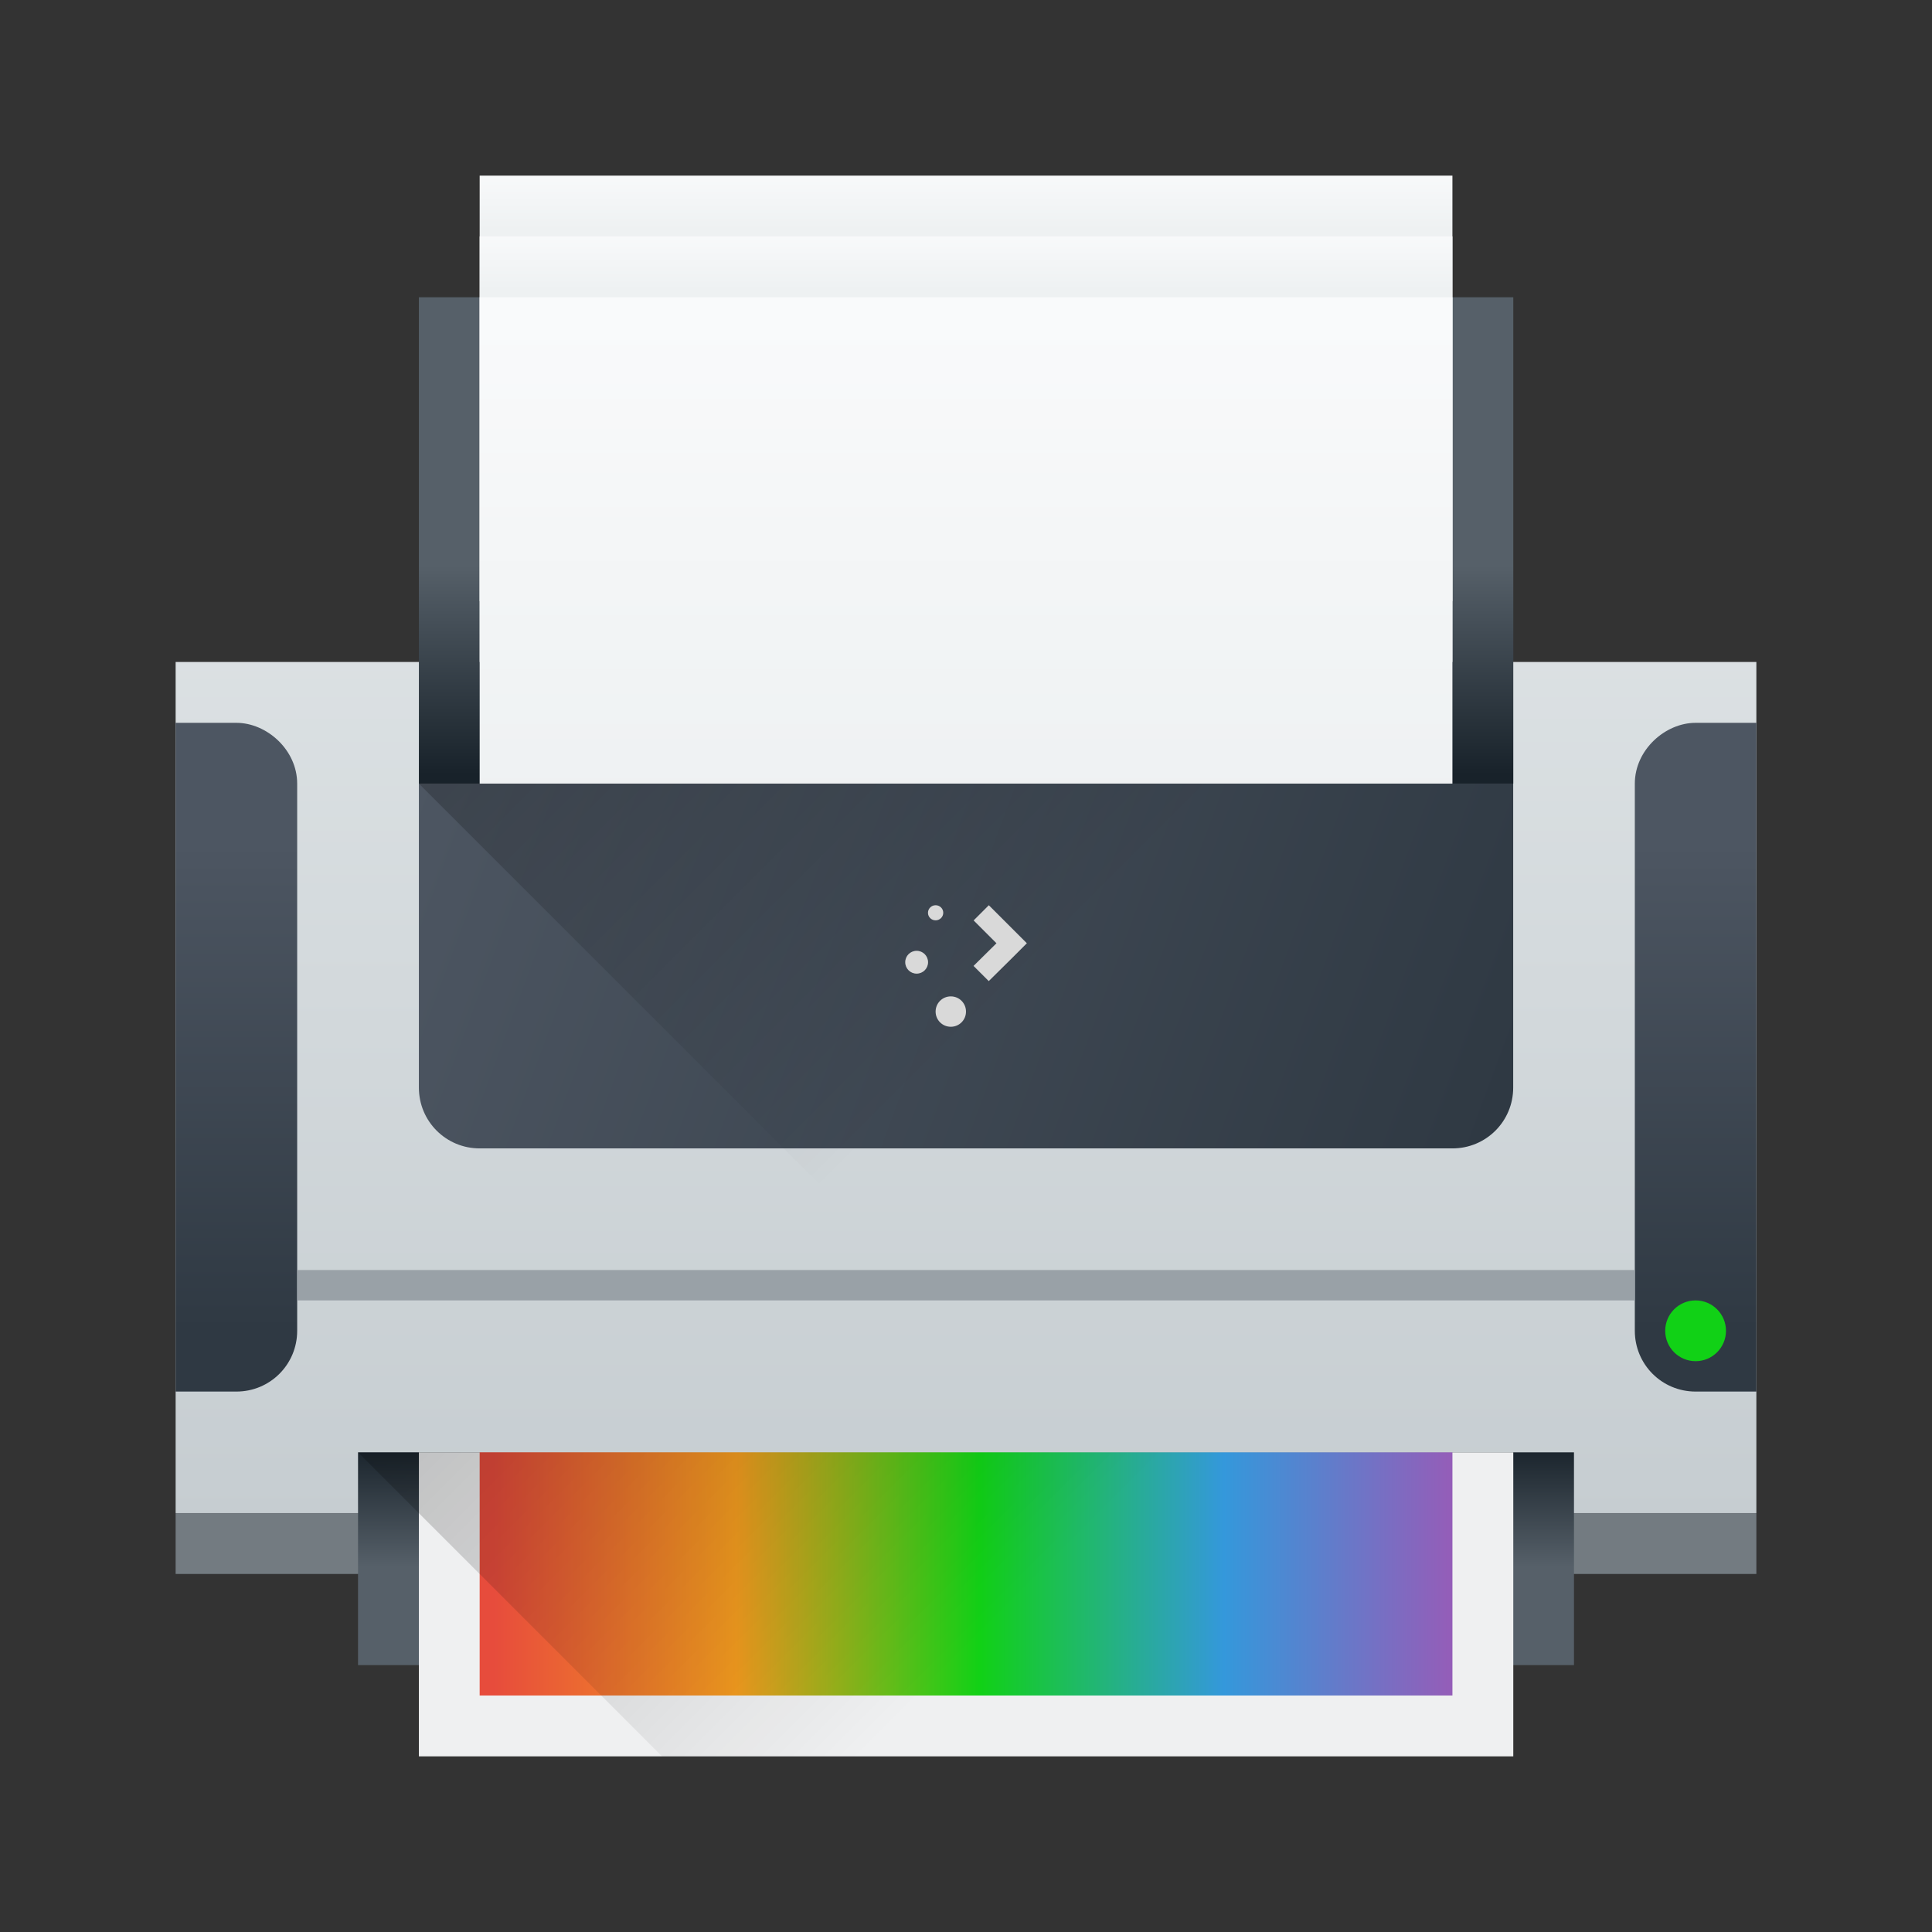 <?xml version="1.0" encoding="UTF-8" standalone="no"?>
<!-- Created with Inkscape (http://www.inkscape.org/) -->

<svg
   xmlns:dc="http://purl.org/dc/elements/1.1/"
   xmlns:cc="http://creativecommons.org/ns#"
   xmlns:rdf="http://www.w3.org/1999/02/22-rdf-syntax-ns#"
   xmlns:svg="http://www.w3.org/2000/svg"
   xmlns="http://www.w3.org/2000/svg"
   xmlns:xlink="http://www.w3.org/1999/xlink"
   xmlns:sodipodi="http://sodipodi.sourceforge.net/DTD/sodipodi-0.dtd"
   xmlns:inkscape="http://www.inkscape.org/namespaces/inkscape"
   width="22"
   version="1.1"
   height="22"
   id="svg2242"
   sodipodi:docname="printer.svg"
   inkscape:version="0.92.4 (5da689c313, 2019-01-14)">
  <rect width="100%" height="100%" fill="#333333" stroke="none"/>
  <sodipodi:namedview
     pagecolor="#ffffff"
     bordercolor="#666666"
     borderopacity="1"
     objecttolerance="10"
     gridtolerance="10"
     guidetolerance="10"
     inkscape:pageopacity="0"
     inkscape:pageshadow="2"
     inkscape:window-width="800"
     inkscape:window-height="531"
     id="namedview2244"
     showgrid="false"
     inkscape:zoom="3.6875"
     inkscape:cx="32"
     inkscape:cy="1.3852344"
     inkscape:window-x="0"
     inkscape:window-y="0"
     inkscape:window-maximized="1"
     inkscape:current-layer="layer1-5" />
  <defs
     id="defs5455">
    <linearGradient
       inkscape:collect="always"
       id="linearGradient4903">
      <stop
         style="stop-color:#eef1f2"
         id="stop4905" />
      <stop
         offset="1"
         style="stop-color:#f9fafb"
         id="stop4907" />
    </linearGradient>
    <linearGradient
       inkscape:collect="always"
       id="linearGradient4303">
      <stop
         style="stop-color:#c6cdd1"
         id="stop4305" />
      <stop
         offset="1"
         style="stop-color:#e0e5e7"
         id="stop4307" />
    </linearGradient>
    <linearGradient
       inkscape:collect="always"
       id="linearGradient4271">
      <stop
         style="stop-color:#2a2c2f"
         id="stop4273" />
      <stop
         offset="1"
         style="stop-color:#424649"
         id="stop4275" />
    </linearGradient>
    <linearGradient
       inkscape:collect="always"
       id="linearGradient4976">
      <stop
         style="stop-color:#e74c3c"
         id="stop4978" />
      <stop
         offset="0.25"
         style="stop-color:#f39c1f"
         id="stop4988" />
      <stop
         offset="0.5"
         style="stop-color:#11d116"
         id="stop4984" />
      <stop
         offset="0.75"
         style="stop-color:#3498db"
         id="stop4986" />
      <stop
         offset="1"
         style="stop-color:#9b59b6"
         id="stop4980" />
    </linearGradient>
    <linearGradient
       inkscape:collect="always"
       id="linearGradient4770">
      <stop
         id="stop4772" />
      <stop
         offset="1"
         style="stop-opacity:0"
         id="stop4774" />
    </linearGradient>
    <linearGradient
       inkscape:collect="always"
       id="linearGradient5002">
      <stop
         style="stop-color:#2e5d89"
         id="stop5004" />
      <stop
         offset="1"
         style="stop-color:#1b92f4"
         id="stop5006" />
    </linearGradient>
    <linearGradient
       inkscape:collect="always"
       id="linearGradient4328">
      <stop
         style="stop-color:#bec900"
         id="stop4330" />
      <stop
         offset="0.312"
         style="stop-color:#9ec80a"
         id="stop4332" />
      <stop
         offset="0.562"
         style="stop-color:#71b93d"
         id="stop4334" />
      <stop
         offset="0.75"
         style="stop-color:#35a48f"
         id="stop4336" />
      <stop
         offset="1"
         style="stop-color:#018fca"
         id="stop4338" />
    </linearGradient>
    <linearGradient
       inkscape:collect="always"
       id="linearGradient4316">
      <stop
         style="stop-color:#c1cc00"
         id="stop4318" />
      <stop
         offset="0.312"
         style="stop-color:#dfcd00"
         id="stop4320" />
      <stop
         offset="0.562"
         style="stop-color:#f0cc00"
         id="stop4322" />
      <stop
         offset="0.75"
         style="stop-color:#fd8c08"
         id="stop4324" />
      <stop
         offset="1"
         style="stop-color:#f25c13"
         id="stop4326" />
    </linearGradient>
    <linearGradient
       inkscape:collect="always"
       id="linearGradient4300">
      <stop
         style="stop-color:#e51561"
         id="stop4302" />
      <stop
         offset="0.312"
         style="stop-color:#e4156c"
         id="stop4304" />
      <stop
         offset="0.562"
         style="stop-color:#e71e2c"
         id="stop4306" />
      <stop
         offset="0.75"
         style="stop-color:#e8301e"
         id="stop4308" />
      <stop
         offset="1"
         style="stop-color:#e6320e"
         id="stop4310" />
    </linearGradient>
    <linearGradient
       inkscape:collect="always"
       id="linearGradient4288">
      <stop
         style="stop-color:#e81877"
         id="stop4290" />
      <stop
         offset="0.312"
         style="stop-color:#dd1d8c"
         id="stop4294" />
      <stop
         offset="0.562"
         style="stop-color:#6d57b1"
         id="stop4296" />
      <stop
         offset="0.75"
         style="stop-color:#2a78c1"
         id="stop4298" />
      <stop
         offset="1"
         style="stop-color:#018dcb"
         id="stop4292" />
    </linearGradient>
    <clipPath
       id="clipPath4528">
      <rect
         width="32"
         x="8"
         y="8"
         rx="16"
         height="32"
         style="fill:url(#linearGradient4532)"
         id="rect4530" />
    </clipPath>
    <linearGradient
       inkscape:collect="always"
       id="linearGradient4532"
       xlink:href="#linearGradient4271"
       y1="543.798"
       y2="503.798"
       x2="0"
       gradientUnits="userSpaceOnUse"
       gradientTransform="matrix(0.8,0,0,0.8,-302.857,-395.038)" />
    <clipPath
       id="clipPath4534">
      <rect
         width="32"
         x="8"
         y="8"
         rx="16"
         height="32"
         style="fill:url(#linearGradient4532)"
         id="rect4536" />
    </clipPath>
    <clipPath
       id="clipPath4544">
      <rect
         width="32"
         x="392.571"
         y="507.798"
         rx="16"
         height="32"
         style="fill:url(#linearGradient4548)"
         id="rect4546-71" />
    </clipPath>
    <linearGradient
       inkscape:collect="always"
       id="linearGradient4548"
       xlink:href="#linearGradient4271"
       y1="543.798"
       y2="503.798"
       x2="0"
       gradientUnits="userSpaceOnUse"
       gradientTransform="matrix(0.8,0,0,0.8,81.714,104.76)" />
    <clipPath
       id="clipPath4550">
      <rect
         width="32"
         x="392.571"
         y="507.798"
         rx="16"
         height="32"
         style="fill:url(#linearGradient4548)"
         id="rect4552" />
    </clipPath>
    <clipPath
       id="clipPath4562">
      <rect
         width="32"
         x="392.571"
         y="507.798"
         rx="16"
         height="32"
         style="fill:url(#linearGradient4548)"
         id="rect4564" />
    </clipPath>
    <clipPath
       id="clipPath4568">
      <rect
         width="32"
         x="392.571"
         y="507.798"
         rx="16"
         height="32"
         style="fill:url(#linearGradient4548)"
         id="rect4570" />
    </clipPath>
    <clipPath
       id="clipPath4578">
      <rect
         width="32"
         x="392.571"
         y="507.798"
         rx="16"
         height="32"
         style="fill:url(#linearGradient4548)"
         id="rect4580" />
    </clipPath>
    <clipPath
       id="clipPath4584">
      <rect
         width="32"
         x="392.571"
         y="507.798"
         rx="16"
         height="32"
         style="fill:url(#linearGradient4548)"
         id="rect4586" />
    </clipPath>
    <linearGradient
       inkscape:collect="always"
       id="linearGradient4303-3">
      <stop
         style="stop-color:#989a9b"
         id="stop4305-3" />
      <stop
         offset="1"
         style="stop-color:#f6f6f7"
         id="stop4307-8" />
    </linearGradient>
    <linearGradient
       inkscape:collect="always"
       xlink:href="#linearGradient4288"
       id="linearGradient4415"
       y1="24"
       x1="8"
       y2="8"
       x2="24"
       gradientUnits="userSpaceOnUse" />
    <linearGradient
       inkscape:collect="always"
       xlink:href="#linearGradient4300"
       id="linearGradient4417"
       y1="24"
       x1="8"
       y2="8"
       gradientUnits="userSpaceOnUse"
       x2="24"
       gradientTransform="matrix(1,0,0,-1,384.571,547.798)" />
    <linearGradient
       inkscape:collect="always"
       xlink:href="#linearGradient4328"
       id="linearGradient4419"
       y1="24"
       x1="8"
       y2="8"
       gradientUnits="userSpaceOnUse"
       x2="24"
       gradientTransform="matrix(-1,0,0,1,432.571,499.798)" />
    <linearGradient
       inkscape:collect="always"
       xlink:href="#linearGradient4316"
       id="linearGradient4421"
       y1="24"
       x1="8"
       y2="8"
       gradientUnits="userSpaceOnUse"
       x2="24"
       gradientTransform="rotate(180,216.286,273.899)" />
    <linearGradient
       inkscape:collect="always"
       xlink:href="#linearGradient4271"
       id="linearGradient4423"
       y1="543.798"
       y2="503.798"
       gradientUnits="userSpaceOnUse"
       x2="0"
       gradientTransform="matrix(0.35,0,0,0.35,265.572,-707.127)" />
    <clipPath
       id="clipPath4528-1">
      <rect
         width="32"
         x="8"
         y="8"
         rx="16"
         height="32"
         style="fill:url(#linearGradient4532)"
         id="rect4530-7" />
    </clipPath>
    <clipPath
       id="clipPath4534-1">
      <rect
         width="32"
         x="8"
         y="8"
         rx="16"
         height="32"
         style="fill:url(#linearGradient4532)"
         id="rect4536-8" />
    </clipPath>
    <clipPath
       id="clipPath4544-1">
      <rect
         width="32"
         x="392.571"
         y="507.798"
         rx="16"
         height="32"
         style="fill:url(#linearGradient4548)"
         id="rect4546-1" />
    </clipPath>
    <clipPath
       id="clipPath4550-4">
      <rect
         width="32"
         x="392.571"
         y="507.798"
         rx="16"
         height="32"
         style="fill:url(#linearGradient4548)"
         id="rect4552-1" />
    </clipPath>
    <clipPath
       id="clipPath4562-8">
      <rect
         width="32"
         x="392.571"
         y="507.798"
         rx="16"
         height="32"
         style="fill:url(#linearGradient4548)"
         id="rect4564-8" />
    </clipPath>
    <clipPath
       id="clipPath4568-4">
      <rect
         width="32"
         x="392.571"
         y="507.798"
         rx="16"
         height="32"
         style="fill:url(#linearGradient4548)"
         id="rect4570-1" />
    </clipPath>
    <clipPath
       id="clipPath4578-8">
      <rect
         width="32"
         x="392.571"
         y="507.798"
         rx="16"
         height="32"
         style="fill:url(#linearGradient4548)"
         id="rect4580-7" />
    </clipPath>
    <clipPath
       id="clipPath4584-9">
      <rect
         width="32"
         x="392.571"
         y="507.798"
         rx="16"
         height="32"
         style="fill:url(#linearGradient4548)"
         id="rect4586-2" />
    </clipPath>
    <linearGradient
       inkscape:collect="always"
       xlink:href="#linearGradient4303-3"
       id="linearGradient4472"
       y1="524.798"
       y2="522.798"
       x2="0"
       gradientUnits="userSpaceOnUse"
       gradientTransform="matrix(2,0,0,2,-408.571,-523.798)" />
    <linearGradient
       inkscape:collect="always"
       id="linearGradient4352"
       xlink:href="#linearGradient5002"
       y1="512.798"
       y2="527.798"
       x1="400.571"
       x2="415.571"
       gradientUnits="userSpaceOnUse" />
    <linearGradient
       inkscape:collect="always"
       id="linearGradient4191">
      <stop
         style="stop-color:#18222a"
         id="stop4193" />
      <stop
         offset="1"
         style="stop-color:#566069"
         id="stop4195" />
    </linearGradient>
    <linearGradient
       inkscape:collect="always"
       id="linearGradient4617"
       xlink:href="#linearGradient4303"
       y1="531.798"
       y2="501.699"
       gradientUnits="userSpaceOnUse"
       x2="0"
       gradientTransform="matrix(0.375,0,0,0.404,234.357,330.264)" />
    <linearGradient
       inkscape:collect="always"
       id="linearGradient4930"
       xlink:href="#linearGradient4191"
       y1="533.798"
       y2="537.798"
       gradientUnits="userSpaceOnUse"
       x2="0"
       gradientTransform="matrix(0.385,0,0,0.346,230.429,359.561)" />
    <linearGradient
       inkscape:collect="always"
       id="linearGradient4938"
       xlink:href="#linearGradient4191"
       y1="514.798"
       y2="511.798"
       gradientUnits="userSpaceOnUse"
       x2="0"
       gradientTransform="matrix(0.346,0,0,0.791,246.143,129.408)" />
    <linearGradient
       inkscape:collect="always"
       id="linearGradient4950"
       xlink:href="#linearGradient4770"
       y1="533.798"
       y2="546.798"
       x1="391.571"
       gradientUnits="userSpaceOnUse"
       x2="404.571"
       gradientTransform="matrix(0.346,0,0,0.346,245.451,359.561)" />
    <linearGradient
       inkscape:collect="always"
       id="linearGradient4950-6"
       xlink:href="#linearGradient4770"
       y1="533.798"
       y2="546.798"
       x1="391.571"
       gradientUnits="userSpaceOnUse"
       x2="404.571"
       gradientTransform="matrix(0.346,0,0,0.346,246.143,351.945)" />
    <linearGradient
       inkscape:collect="always"
       id="linearGradient4982"
       xlink:href="#linearGradient4976"
       x1="394.571"
       gradientUnits="userSpaceOnUse"
       x2="422.571"
       gradientTransform="matrix(0.396,0,0,0.346,225.939,359.561)" />
    <linearGradient
       inkscape:collect="always"
       id="linearGradient4386"
       xlink:href="#linearGradient4903"
       y1="505.798"
       y2="503.798"
       gradientUnits="userSpaceOnUse"
       x2="0"
       gradientTransform="matrix(0.346,0,0,0.346,246.143,355.407)" />
    <linearGradient
       inkscape:collect="always"
       id="linearGradient4394"
       xlink:href="#linearGradient4903"
       y1="519.798"
       y2="507.798"
       gradientUnits="userSpaceOnUse"
       x2="0"
       gradientTransform="matrix(0.346,0,0,0.462,246.143,296.815)" />
    <linearGradient
       inkscape:collect="always"
       id="linearGradient4402"
       xlink:href="#linearGradient4903"
       y1="507.798"
       y2="505.798"
       gradientUnits="userSpaceOnUse"
       x2="0"
       gradientTransform="matrix(0.346,0,0,0.346,246.143,355.407)" />
    <clipPath
       id="clipPath4528-8">
      <rect
         width="32"
         x="8"
         y="8"
         rx="16"
         height="32"
         style="fill:url(#linearGradient4532)"
         id="rect4530-0" />
    </clipPath>
    <clipPath
       id="clipPath4534-10">
      <rect
         width="32"
         x="8"
         y="8"
         rx="16"
         height="32"
         style="fill:url(#linearGradient4532)"
         id="rect4536-6" />
    </clipPath>
    <clipPath
       id="clipPath4544-3">
      <rect
         width="32"
         x="392.571"
         y="507.798"
         rx="16"
         height="32"
         style="fill:url(#linearGradient4548)"
         id="rect4546-559" />
    </clipPath>
    <clipPath
       id="clipPath4550-0">
      <rect
         width="32"
         x="392.571"
         y="507.798"
         rx="16"
         height="32"
         style="fill:url(#linearGradient4548)"
         id="rect4552-3" />
    </clipPath>
    <clipPath
       id="clipPath4562-5">
      <rect
         width="32"
         x="392.571"
         y="507.798"
         rx="16"
         height="32"
         style="fill:url(#linearGradient4548)"
         id="rect4564-1" />
    </clipPath>
    <clipPath
       id="clipPath4568-6">
      <rect
         width="32"
         x="392.571"
         y="507.798"
         rx="16"
         height="32"
         style="fill:url(#linearGradient4548)"
         id="rect4570-4" />
    </clipPath>
    <clipPath
       id="clipPath4578-88">
      <rect
         width="32"
         x="392.571"
         y="507.798"
         rx="16"
         height="32"
         style="fill:url(#linearGradient4548)"
         id="rect4580-3" />
    </clipPath>
    <clipPath
       id="clipPath4584-0">
      <rect
         width="32"
         x="392.571"
         y="507.798"
         rx="16"
         height="32"
         style="fill:url(#linearGradient4548)"
         id="rect4586-5" />
    </clipPath>
    <clipPath
       id="clipPath4528-1-9">
      <rect
         width="32"
         x="8"
         y="8"
         rx="16"
         height="32"
         style="fill:url(#linearGradient4532)"
         id="rect4530-7-1" />
    </clipPath>
    <clipPath
       id="clipPath4534-1-5">
      <rect
         width="32"
         x="8"
         y="8"
         rx="16"
         height="32"
         style="fill:url(#linearGradient4532)"
         id="rect4536-8-9" />
    </clipPath>
    <clipPath
       id="clipPath4544-1-6">
      <rect
         width="32"
         x="392.571"
         y="507.798"
         rx="16"
         height="32"
         style="fill:url(#linearGradient4548)"
         id="rect4546-1-4" />
    </clipPath>
    <clipPath
       id="clipPath4550-4-0">
      <rect
         width="32"
         x="392.571"
         y="507.798"
         rx="16"
         height="32"
         style="fill:url(#linearGradient4548)"
         id="rect4552-1-1" />
    </clipPath>
    <clipPath
       id="clipPath4562-8-4">
      <rect
         width="32"
         x="392.571"
         y="507.798"
         rx="16"
         height="32"
         style="fill:url(#linearGradient4548)"
         id="rect4564-8-0" />
    </clipPath>
    <clipPath
       id="clipPath4568-4-4">
      <rect
         width="32"
         x="392.571"
         y="507.798"
         rx="16"
         height="32"
         style="fill:url(#linearGradient4548)"
         id="rect4570-1-6" />
    </clipPath>
    <clipPath
       id="clipPath4578-8-8">
      <rect
         width="32"
         x="392.571"
         y="507.798"
         rx="16"
         height="32"
         style="fill:url(#linearGradient4548)"
         id="rect4580-7-9" />
    </clipPath>
    <clipPath
       id="clipPath4584-9-1">
      <rect
         width="32"
         x="392.571"
         y="507.798"
         rx="16"
         height="32"
         style="fill:url(#linearGradient4548)"
         id="rect4586-2-6" />
    </clipPath>
    <linearGradient
       inkscape:collect="always"
       id="linearGradient4199">
      <stop
         style="stop-color:#2f3943"
         id="stop4201" />
      <stop
         offset="1"
         style="stop-color:#4d5662"
         id="stop4203" />
    </linearGradient>
    <linearGradient
       inkscape:collect="always"
       id="linearGradient4545"
       xlink:href="#linearGradient4199"
       y1="28"
       y2="12"
       gradientUnits="userSpaceOnUse"
       x2="0"
       gradientTransform="matrix(0.346,0,0,0.346,378.571,533.26)" />
    <linearGradient
       inkscape:collect="always"
       id="linearGradient4545-5"
       xlink:href="#linearGradient4199"
       y1="28"
       y2="12"
       gradientUnits="userSpaceOnUse"
       x2="0"
       gradientTransform="matrix(-0.346,0,0,0.346,396.571,533.26)" />
    <linearGradient
       inkscape:collect="always"
       xlink:href="#linearGradient4199"
       id="linearGradient4852"
       y1="524.798"
       x1="425.571"
       y2="511.798"
       x2="390.571"
       gradientUnits="userSpaceOnUse"
       gradientTransform="matrix(0.346,0,0,0.346,246.143,359.561)" />
  </defs>
  <g
     inkscape:label="Capa 1"
     inkscape:groupmode="layer"
     id="layer1-5"
     transform="translate(-376.571,-527.798)">
    <rect
       width="18"
       x="378.571"
       y="535.336"
       rx="0"
       height="9.692"
       style="fill:url(#linearGradient4617);stroke-width:0.692;stroke-linecap:round;stroke-linejoin:round"
       id="rect4288" />
    <rect
       width="18"
       x="378.571"
       y="545.029"
       height="0.692"
       style="fill:#737b81;stroke-width:0.692;stroke-linecap:round;stroke-linejoin:round"
       id="rect4290" />
    <path
       cx="408.571"
       cy="519.798"
       inkscape:connector-curvature="0"
       style="fill:url(#linearGradient4352);stroke-width:2;stroke-linecap:round;stroke-linejoin:round"
       r="10"
       id="circle4309-6"
       d="" />
    <rect
       width="13.846"
       x="380.648"
       y="544.336"
       height="2.423"
       style="fill:url(#linearGradient4930);stroke-width:0.173;stroke-linejoin:round"
       id="rect4868" />
    <rect
       width="12.462"
       x="381.341"
       y="544.336"
       height="3.462"
       style="fill:#eff0f1;stroke-width:0.173;stroke-linejoin:round"
       id="rect4299" />
    <rect
       width="12.462"
       x="381.341"
       y="531.183"
       height="5.538"
       style="fill:url(#linearGradient4938);stroke-width:0.173;stroke-linejoin:round"
       id="rect4868-5" />
    <rect
       width="11.077"
       x="382.033"
       y="529.798"
       height="5.538"
       style="fill:url(#linearGradient4386);stroke-width:0.173;stroke-linejoin:round"
       id="rect4299-2" />
    <rect
       width="11.077"
       x="382.033"
       y="544.336"
       height="2.769"
       style="fill:url(#linearGradient4982);stroke-width:0.173;stroke-linejoin:round"
       id="rect4299-3" />
    <path
       inkscape:connector-curvature="0"
       style="opacity:0.2;fill:url(#linearGradient4950);fill-rule:evenodd;stroke-width:0.346"
       id="path4942"
       d="m 380.648,544.336 3.462,3.462 h 8.308 v -1.038 h 0.692 v -2.423 z" />
    <rect
       width="11.077"
       x="382.033"
       y="530.49"
       height="4.154"
       style="fill:url(#linearGradient4402);stroke-width:0.173;stroke-linejoin:round"
       id="rect4299-2-2-8" />
    <rect
       width="11.077"
       x="382.033"
       y="531.183"
       height="5.538"
       style="fill:url(#linearGradient4394);stroke-width:0.173;stroke-linejoin:round"
       id="rect4299-2-2" />
    <path
       inkscape:connector-curvature="0"
       style="fill:url(#linearGradient4545);stroke-width:0.692;stroke-linecap:round;stroke-linejoin:round"
       id="rect4512"
       d="m 378.571,536.029 v 7.615 h 0.692 c 0.384,0 0.692,-0.309 0.692,-0.692 v -6.231 c 0,-0.384 -0.346,-0.692 -0.692,-0.692 z" />
    <path
       inkscape:connector-curvature="0"
       style="fill:url(#linearGradient4545-5);stroke-width:0.692;stroke-linecap:round;stroke-linejoin:round"
       id="rect4512-0"
       d="m 396.571,536.029 v 7.615 h -0.692 c -0.384,0 -0.692,-0.309 -0.692,-0.692 v -6.231 c 0,-0.384 0.346,-0.692 0.692,-0.692 z" />
    <ellipse
       cx="395.879"
       cy="542.952"
       style="fill:#11d116;stroke-width:0.692;stroke-linecap:round;stroke-linejoin:round"
       id="path4292"
       rx="0.346"
       ry="0.346" />
    <rect
       width="15.231"
       x="379.956"
       y="542.26"
       height="0.346"
       style="fill:#99a1a7;stroke-width:0.692;stroke-linecap:round;stroke-linejoin:bevel"
       id="rect4826" />
    <path
       inkscape:connector-curvature="0"
       style="fill:url(#linearGradient4852);stroke-width:0.692;stroke-linecap:round;stroke-linejoin:bevel"
       id="rect4841"
       d="m 381.341,536.721 v 3.462 c 0,0.384 0.309,0.692 0.692,0.692 h 11.077 c 0.384,0 0.692,-0.309 0.692,-0.692 v -3.462 z" />
    <path
       inkscape:connector-curvature="0"
       style="opacity:0.2;fill:url(#linearGradient4950-6);fill-rule:evenodd;stroke-width:0.346"
       id="path4942-8"
       d="m 381.341,536.721 4.846,4.846 h 7.615 v -4.846 z" />
    <path
       inkscape:connector-curvature="0"
       style="fill:#d9d9d9;stroke-width:0.346"
       id="rect4119"
       d="m 387.225,538.106 c -0.048,0 -0.087,0.039 -0.087,0.086 0,0.048 0.039,0.086 0.087,0.086 0.048,0 0.087,-0.039 0.087,-0.086 0,-0.048 -0.039,-0.086 -0.087,-0.086 z m 0.606,0 -0.173,0.173 0.26,0.26 -0.087,0.086 -0.087,0.086 -0.087,0.086 0.173,0.173 0.087,-0.086 0.087,-0.086 0.087,-0.086 0.173,-0.173 z m -0.822,0.519 c -0.072,0 -0.13,0.058 -0.13,0.13 0,0.072 0.058,0.13 0.13,0.13 0.072,0 0.13,-0.058 0.13,-0.13 0,-0.072 -0.058,-0.13 -0.13,-0.13 z m 0.389,0.519 c -0.096,0 -0.173,0.077 -0.173,0.173 0,0.096 0.077,0.173 0.173,0.173 0.096,0 0.173,-0.077 0.173,-0.173 0,-0.096 -0.077,-0.173 -0.173,-0.173 z" />
  </g>
</svg>
